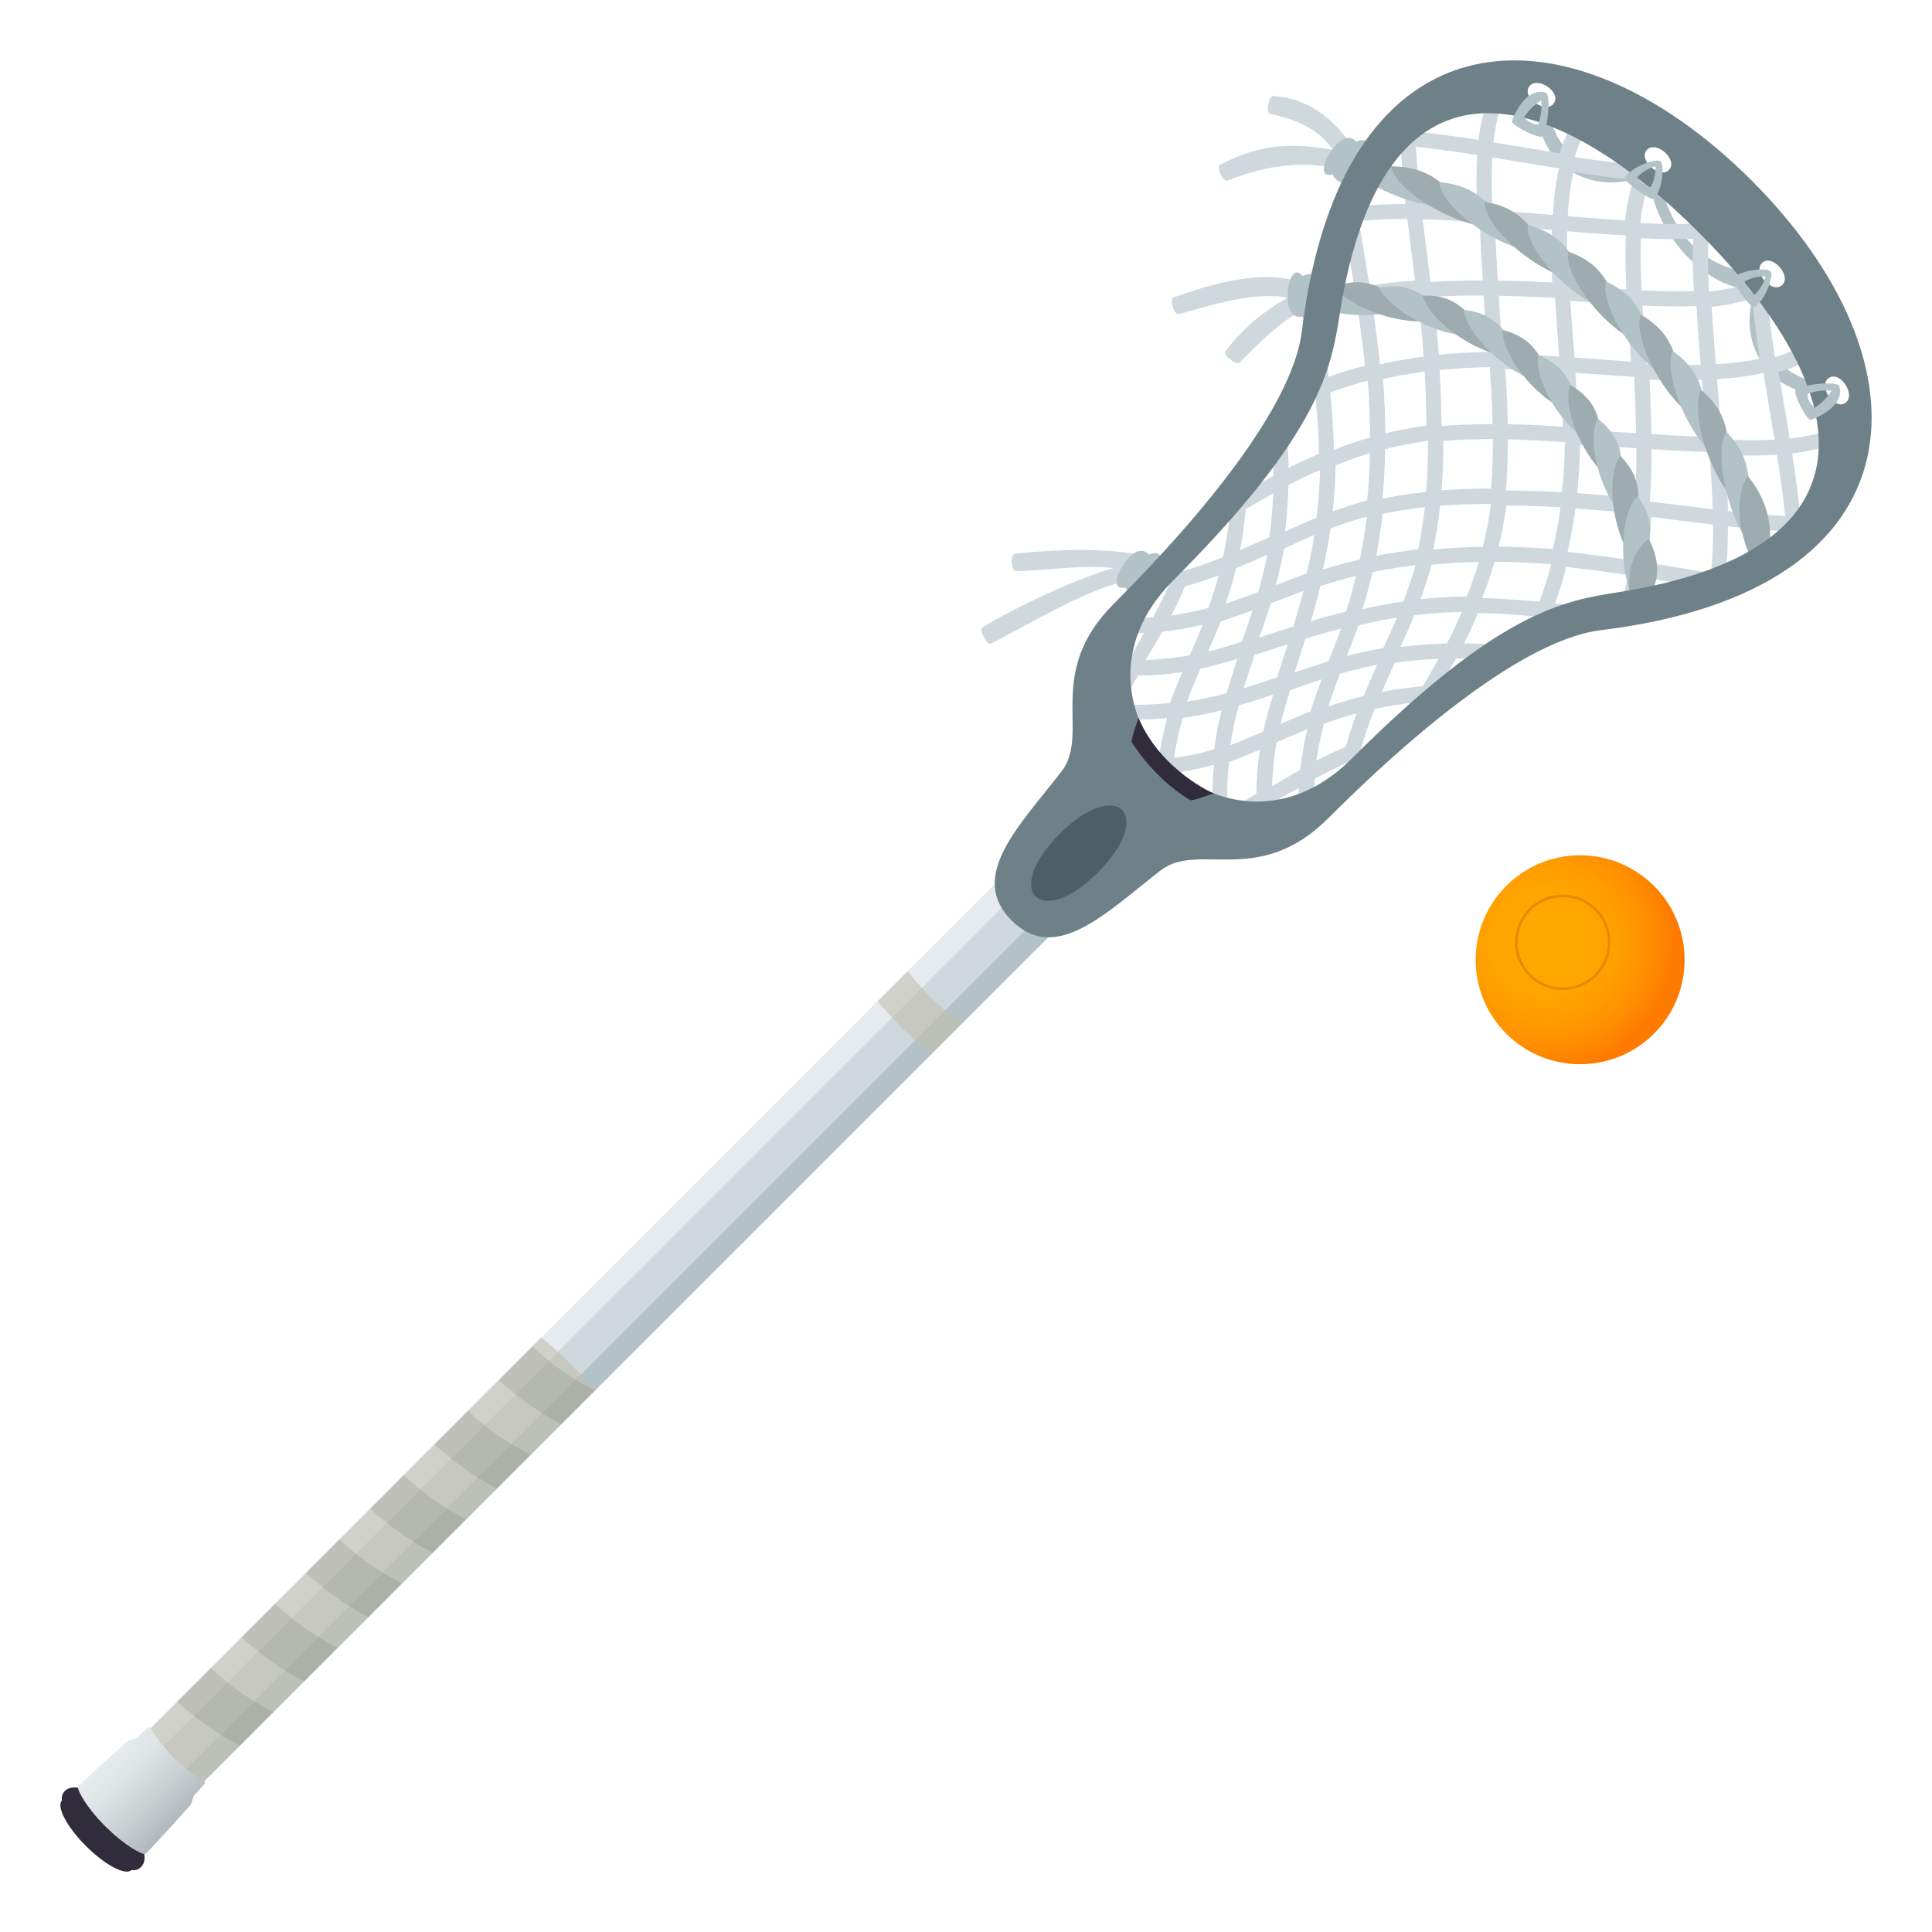 <svg enable-background="new 0 0 64 64" height="64" viewBox="0 0 64 64" width="64" xmlns="http://www.w3.org/2000/svg" xmlns:xlink="http://www.w3.org/1999/xlink"><radialGradient id="a" cx="117.221" cy="-85.155" gradientTransform="matrix(.983 0 0 .983 -64.009 114.917)" gradientUnits="userSpaceOnUse" r="4.323"><stop offset="0" stop-color="#fa0"/><stop offset=".342" stop-color="#ffa700"/><stop offset=".597" stop-color="#ff9d00"/><stop offset=".823" stop-color="#ff8d00"/><stop offset="1" stop-color="#ff7b00"/></radialGradient><linearGradient id="b" gradientTransform="matrix(.707 .707 -.707 .707 16.476 143.717)" gradientUnits="userSpaceOnUse" x1="-69.603" x2="-66.434" y1="-51.342" y2="-51.342"><stop offset="0" stop-color="#e6ebed"/><stop offset=".253" stop-color="#dfe4e7"/><stop offset=".615" stop-color="#ccd2d4"/><stop offset="1" stop-color="#b1b7ba"/></linearGradient><path d="m54.346 5.331c-1.832.564-2.76-.239-3.069-1.703-.097-.014-.196-.013-.294-.017-.13 1.858 1.929 3.099 3.81 2.051-.15-.108-.3-.216-.447-.331z" fill="#b3c2c6"/><path d="m58.666 9.653c-.563 1.83.24 2.757 1.703 3.067.016.099.016.195.02.296-1.859.131-3.1-1.929-2.051-3.812.107.15.217.302.328.449z" fill="#b3c2c6"/><path d="m52.342 28.332c-1.912 0-3.459 1.554-3.459 3.464-.002 1.911 1.55 3.457 3.459 3.458 1.914.001 3.463-1.548 3.463-3.458-.002-1.913-1.549-3.462-3.463-3.464z" fill="url(#a)"/><path d="m53.348 31.216c0-.871-.707-1.578-1.583-1.583-.872.001-1.581.708-1.577 1.586-.002.87.707 1.581 1.58 1.581.875.004 1.581-.708 1.58-1.584zm-1.58 1.496c-.826 0-1.494-.668-1.494-1.493 0-.829.668-1.497 1.494-1.497s1.496.67 1.496 1.494c-.002.826-.672 1.498-1.496 1.496z" fill="#ea8800"/><path d="m57.968 9.022c-1.756-.225-2.683-1.512-3.028-3.217-.096-.058-.191-.103-.287-.153-.066 1.933 1.971 4.196 3.76 3.927-.149-.182-.298-.365-.445-.557z" fill="#b3c2c6"/><path d="m59.197 17.601c.138-.17.293-.325.446-.484-.065-.615-.153-1.291-.276-2.097.496-.056.909-.158 1.279-.285-.043-.155-.096-.308-.137-.466-.348.118-.745.209-1.221.26-.08-.492-.37-2.203-.37-2.203.356-.094.653-.225.921-.374-.059-.163-.116-.33-.171-.493-.249.15-.526.282-.876.376-.095-.658-.184-1.333-.252-1.986-.18-.165-.356-.33-.534-.494-.386.142-.841.244-1.394.308-.043-.738-.045-1.335-.01-1.863-.137-.13-.261-.266-.385-.404-.532.035-1.135.033-1.881-.011.061-.539.165-.987.301-1.371-.18-.194-.363-.382-.557-.563-.596-.063-1.212-.144-1.916-.242.07-.273.174-.498.284-.708-.153-.073-.302-.159-.446-.251-.131.247-.246.514-.332.831 0 0-1.697-.286-2.199-.365.041-.404.117-.743.209-1.046-.162-.032-.324-.058-.491-.068-.089.307-.168.638-.21 1.033-.746-.116-1.377-.198-1.959-.263-.193.227-.396.446-.608.658.03.498.08 1.055.153 1.727-.443 0-.861.017-1.258.043-.053.171-.111.34-.166.511.459-.038.951-.062 1.48-.06.057.497.252 2.046.252 2.046-.535.031-1.043.089-1.508.165-.098-.623-.205-1.256-.311-1.885-.104.297-.223.593-.365.876.061.371.125.748.182 1.114-.248.052-.486.118-.725.182.008.166.02.334.028.502.249-.076.507-.142.774-.198.115.753.203 1.435.271 2.061-.416.103-.824.227-1.209.368-.02-.184-.047-.374-.072-.562-.164.067-.323.14-.479.214.022.185.048.376.069.554-.154.066-.307.153-.46.226.003.182.011.362.024.54.162-.088.326-.177.49-.253.064.645.102 1.259.111 1.834-.326.136-.66.288-1.004.461-.002-.258-.021-.533-.037-.805-.166.077-.332.151-.5.218.01.288.033.583.031.859-.35.188-1.287.731-1.287.731-.072.041-.119.116-.125.198-.045.608-.135 1.186-.26 1.761-.549.222-1.037.387-1.5.501-.078.019-.144.075-.172.153-.172.426-.381.857-.649 1.339-.229.017-.462.026-.695.026-.081.161-.164.322-.248.483.218.008.437.022.646.013-.088.151-1.046 1.883-1.195 2.176.114.225.232.447.35.67.551.03 1.084.019 1.617-.034-.139.495-.234.97-.287 1.448l.387.389c.477-.057.958-.152 1.448-.29-.05.482-.058.97-.04 1.465.234.157.469.322.699.489.285-.146 2.004-1.096 2.148-1.18-.006.189.004.381.008.573.172-.057.342-.118.514-.172.002-.234-.008-.47.008-.706.482-.262.912-.474 1.336-.646.076-.027.133-.089.153-.17.116-.469.276-.942.501-1.5.508-.112 1.018-.188 1.544-.236.204-.211.411-.422.659-.573.168-.296.381-.667.49-.864.227.001.465.004.704.013.183-.17.378-.324.581-.468-.346-.022-.693-.046-1.019-.05.175-.342.329-.678.462-1.001.576.01 1.191.045 1.834.107-.104.227-.225.448-.344.672.227-.1.456-.194.691-.285.052-.111.115-.219.164-.332.334.037.677.088 1.035.135.238-.157.51-.281.799-.385-.575-.094-1.117-.172-1.627-.233.145-.384.268-.784.368-1.204.62.068 1.299.158 2.063.271-.074.35-.166.685-.273 1.002.193-.052.375-.098.558-.142.071-.257.149-.51.208-.784.596.095 1.203.195 1.811.298.303-.128.609-.239.918-.343.049-.508.076-1.056.074-1.647.78.085 1.402.135 1.957.165zm-.331-2.534c.121.775.208 1.434.272 2.029-.537-.03-1.139-.084-1.896-.165-.012-.563-.047-1.177-.104-1.864.669.029 1.227.028 1.728 0zm-4.669-.718s-1.342-.086-1.923-.114c-.012-.551-.039-1.152-.087-1.886.271.018 1.57.112 1.947.136.03.608.054 1.24.063 1.864zm.448-1.77c.519.015 1.133.026 1.732.01.055.632.107 1.264.146 1.886-.592-.021-1.197-.054-1.817-.096-.011-.599-.037-1.212-.061-1.8zm-9.512 7.601c.129-.424.24-.832.336-1.226.463-.1.94-.175 1.424-.23-.117.398-.248.794-.404 1.202-.458.061-.907.149-1.356.254zm1.144.278c-.152.363-.31.7-.451 1.006-.402.07-.8.16-1.209.268.131-.336.264-.673.387-1.016.426-.103.848-.189 1.273-.258zm-2.202-2.948c.406-.157.802-.288 1.202-.4-.058.479-.131.954-.23 1.423-.394.092-.803.203-1.227.335.104-.453.192-.903.255-1.358zm-.794 1.484c-.341.126-.678.257-1.014.388.107-.405.196-.807.27-1.208.303-.144.643-.3 1.002-.451-.067.423-.152.843-.258 1.271zm4.532-4.39c.51-.038 1.057-.059 1.64-.059 0 .581-.019 1.132-.06 1.642-.572-.002-1.119.015-1.637.056.041-.517.058-1.066.057-1.639zm-.838 3.599c-.467.051-.934.118-1.387.21.09-.456.16-.922.209-1.388.451-.096.922-.172 1.404-.228-.055.484-.133.953-.226 1.406zm2.972-4.152c-.012-.554-.038-1.154-.086-1.823.533.014 1.124.041 1.824.088.045.712.072 1.29.086 1.82-.669-.047-1.271-.074-1.824-.085zm-.506-.001c-.599-.002-1.168.021-1.691.061 0-.569-.021-1.184-.061-1.853.514-.053 1.061-.086 1.662-.098.049.697.081 1.319.09 1.89zm-2.136.554c.004.593-.018 1.157-.061 1.689-.498.053-.98.129-1.449.227.051-.525.08-1.076.092-1.643.449-.114.926-.205 1.418-.273zm-2.381 4.47c-.093.381-.203.773-.338 1.186-.364.087-.742.189-1.16.315.125-.42.227-.799.313-1.16.413-.133.806-.245 1.185-.341zm2.783-2.321c.529-.042 1.094-.062 1.688-.059-.067.495-.16.967-.274 1.419-.57.008-1.117.039-1.644.092.099-.467.173-.951.23-1.452zm2.24-2.199c.569.014 1.189.045 1.893.093-.014.601-.045 1.149-.096 1.659-.671-.037-1.285-.056-1.858-.057.044-.528.063-1.094.061-1.695zm2.209-2.711c-.021-.292-.113-1.547-.139-1.878 0 0 1.297.099 1.883.131.033.584.133 1.884.133 1.884-.33-.024-1.586-.116-1.877-.137zm-.508-.033c-.721-.046-1.336-.073-1.883-.087-.029-.593-.117-1.927-.117-1.927.625.016 1.256.041 1.865.069.023.377.116 1.675.135 1.945zm-2.032-2.516c-.038-.623-.071-1.232-.092-1.82.62.043 1.254.094 1.885.146-.017.604-.005 1.216.012 1.736-.589-.028-1.202-.052-1.805-.062zm-.47.497s.085 1.306.116 1.864c-.576.017-1.105.045-1.601.095-.046-.667-.106-1.328-.163-1.917.501-.033 1.048-.047 1.648-.042zm-1.951 2.516c.037.647.055 1.238.055 1.792-.469.064-.926.148-1.357.256-.005-.562-.031-1.165-.077-1.798.43-.103.891-.185 1.379-.25zm-1.81 2.702c-.012.542-.043 1.068-.096 1.566-.379.105-.756.225-1.141.367.052-.491.086-1.005.096-1.526.371-.154.754-.29 1.141-.407zm-1.769 2.14c-.376.153-.722.309-1.046.459.059-.499.1-1.015.113-1.539.361-.193.707-.354 1.047-.498-.016.543-.054 1.074-.114 1.578zm-1.643 1.23.007-.004c-.083.405-.179.817-.3 1.235-.33.128-.695.259-1.078.39.133-.401.252-.792.344-1.172.345-.145.687-.298 1.027-.449zm-.479 1.84c-.106.334-.224.672-.359 1.042-.414.133-.775.238-1.117.322.145-.328.287-.66.424-.998.369-.116.724-.244 1.052-.366zm.598-.23s.799-.308 1.088-.415c-.096.36-.203.749-.337 1.18-.191.063-.939.302-1.126.363.138-.388.263-.76.375-1.128zm.564 1.354c-.023.078-.262.806-.35 1.098 0 0-.754.248-1.109.361.111-.355.363-1.107.363-1.107.292-.091 1.02-.328 1.096-.352zm.588-.185c.432-.135.818-.243 1.183-.335-.104.271-.418 1.084-.418 1.084-.368.113-.737.236-1.124.372.058-.181.299-.928.359-1.121zm.537 1.345c-.125.333-.254.689-.366 1.058-.337.135-.669.276-.996.424.083-.343.188-.708.321-1.12.37-.136.706-.253 1.041-.362zm.607-.184c.421-.121.831-.217 1.235-.299l-.008.016c-.152.338-.299.674-.442 1.02-.378.092-.771.208-1.173.346.129-.384.262-.751.388-1.083zm2.462-1.937c.507-.062 1.035-.1 1.578-.112-.145.337-.307.686-.498 1.047-.525.012-1.037.054-1.537.113.148-.323.304-.671.457-1.048zm.209-.533c.139-.383.258-.757.363-1.141.498-.05 1.023-.083 1.57-.094-.119.389-.256.771-.408 1.141-.521.013-1.037.042-1.525.094zm2.841-3.101c.555.002 1.146.019 1.791.057-.063.485-.146.946-.248 1.378-.635-.042-1.237-.069-1.797-.077.102-.432.189-.886.254-1.358zm2.444-2.011c.549.028 1.863.113 1.863.113.004.604-.009 1.147-.043 1.65-.645-.063-1.285-.12-1.916-.165.049-.496.082-1.022.096-1.598zm2.363.141c.65.044 1.292.081 1.918.097.06.706.094 1.328.109 1.896-.461-.058-2.078-.256-2.078-.256.035-.529.056-1.102.051-1.737zm3.709-2.521s.291 1.729.365 2.207c-.496.026-1.066.027-1.75-.006-.043-.656-.095-1.327-.152-1.999.588-.038 1.098-.101 1.537-.202zm-.379-2.468c.068.655.158 1.338.254 1.993-.414.092-.895.154-1.451.186-.051-.606-.102-1.265-.137-1.9.51-.064.952-.154 1.334-.279zm-1.838.25c.035.655.084 1.32.137 1.945-.627.015-1.258.006-1.793-.015 0 0-.104-1.385-.135-1.949.701.035 1.28.041 1.791.019zm-.109-2.232c-.025.499-.019 1.064.02 1.734-.492.018-1.055.01-1.731-.021-.032-.679-.038-1.242-.019-1.732.669.041 1.232.045 1.73.019zm-2.215 1.682c-.567-.031-1.948-.134-1.948-.134-.019-.531-.028-1.163-.011-1.793.623.053 1.289.104 1.945.137-.021.51-.019 1.092.014 1.79zm.236-3.627c-.128.383-.22.824-.279 1.337-.637-.036-1.296-.088-1.899-.138.029-.561.093-1.039.183-1.455.736.106 1.376.191 1.995.256zm-2.468-.381c-.103.442-.168.949-.203 1.537-.674-.053-1.346-.107-2-.149-.031-.687-.034-1.255-.004-1.754.486.079 2.207.366 2.207.366zm-4.575 1.176c-.084-.76-.137-1.36-.164-1.896.594.063 1.252.154 2.029.272-.029.498-.031 1.061-.002 1.729-.69-.056-1.302-.093-1.863-.105zm.06.508c.566.014 1.187.05 1.893.109.018.622.056 1.262.097 1.917-.633-.001-1.207.016-1.731.051-.001 0-.203-1.607-.259-2.077zm-1.687 2.7c.477-.08.994-.136 1.547-.166.061.618.123 1.31.172 2.015-.508.064-.99.15-1.444.257-.068-.634-.159-1.333-.275-2.106zm-1.375 3.042c.396-.155.814-.287 1.246-.394.049.667.072 1.297.075 1.879-.407.117-.806.253-1.2.412-.012-.597-.05-1.233-.121-1.897zm-2.802 3.86s.65-.378.913-.524c-.022.496-.062.982-.128 1.452 0 0-.74.33-.971.429.086-.443.149-.898.186-1.357zm-2.004 2.549c.355-.095.716-.208 1.111-.357-.096.349-.208.709-.344 1.083-.43.112-.828.193-1.229.248.181-.338.33-.659.462-.974zm-1.307 2.45c.035-.064.07-.126.109-.19.146-.245.295-.497.439-.752.441-.042.883-.125 1.344-.232-.139.331-.277.661-.422.985l-.012.029c-.493.093-.973.139-1.458.16zm-.791 1.472c.17-.342.359-.659.543-.957.492-.003.975-.042 1.463-.12-.145.337-.281.672-.408 1.021-.528.061-1.054.079-1.598.056zm2.605-1.188c.38-.078.786-.191 1.223-.324-.124.376-.247.752-.36 1.136-.466.13-.894.217-1.313.284.14-.37.292-.734.45-1.096zm-.874 2.958c.06-.436.151-.868.285-1.327.418-.056.84-.138 1.291-.25-.113.45-.194.874-.248 1.289-.463.138-.891.23-1.328.288zm1.863-.423c.063-.418.152-.848.279-1.316.387-.11.764-.234 1.139-.358-.136.44-.242.841-.324 1.224-.363.155-.727.31-1.094.45zm-.092 2.152c-.027-.544-.01-1.069.052-1.597.349-.128.687-.266 1.021-.41-.076.488-.117.974-.119 1.466-.296.183-.614.367-.954.541zm1.666-.904c-.066.039-.131.079-.193.117.018-.489.063-.972.156-1.461l.045-.021c.32-.141.645-.276.969-.412-.108.457-.19.901-.234 1.342-.249.142-.497.29-.743.435zm2.252-1.193c-.315.133-.633.28-.975.46.055-.399.137-.799.252-1.226.377-.138.732-.251 1.084-.344-.15.397-.265.753-.361 1.11zm3.074-2.917c-.145.263-.523.91-.523.91-.465.038-.912.1-1.361.187.102-.226.202-.454.302-.678l.132-.29c.47-.066.954-.108 1.45-.129zm3.336-1.889c-.664-.067-1.299-.107-1.896-.122.156-.393.295-.792.412-1.199.582.002 1.209.026 1.877.076-.108.431-.239.849-.393 1.245zm.935-1.651c.108-.455.194-.935.261-1.441.66.044 1.332.103 2.011.171-.026.55-.084 1.066-.165 1.545-.78-.118-1.473-.206-2.107-.275zm4.754.707-.095-.017c-.688-.118-1.373-.233-2.049-.339.076-.471.133-.977.165-1.509 0 0 1.562.194 2.046.253.002.576-.019 1.115-.067 1.612z" fill="#cfd8dd"/><path d="m-1.699 43.811h42.706v1.072h-42.706z" fill="#cfd8dd" transform="matrix(-.707 .707 -.707 -.707 64.909 61.806)"/><path d="m-2.331 43.358h42.707v.715h-42.707z" fill="#e6ebef" transform="matrix(-.707 .707 -.707 -.707 63.385 61.174)"/><path d="m-1.069 44.621h42.707v.715h-42.707z" fill="#b3c2c6" transform="matrix(-.707 .707 -.707 -.707 66.433 62.438)"/><path d="m31.853 33.909s-1-.703-1.781-1.744l-.994 1s.771.991 1.776 1.748z" fill="#c2bfaf" opacity=".6"/><path d="m19.713 46.046s-.8-.96-1.783-1.742l-13.123 13.13 1.762 1.765z" fill="#c2bfaf" opacity=".6"/><path d="m4.813 57.409c-1.494 1.28-2.23 1.813-2.23 1.813s-.258-.066-.438.109c-.135.137-.091.308-.091.308-.196.196.155.876.793 1.512.639.64 1.317.991 1.513.795 0 0 .173.043.307-.093.179-.176.11-.438.11-.438s.533-.734 1.815-2.229z" fill="#302c3b"/><path d="m5.764 58.235c-.503-.501-.779-.997-.801-1.02-.017-.017-.048-.005-.066.015 0 0-.269.238-.358.328-.065.063-.25.063-.352.153-.542.475-1.516 1.377-1.56 1.42-.05.05-.042.069-.044.09 0 .084.227.599.898 1.271.003.007.008.008.012.012.006.006.011.013.018.014.67.67 1.185.898 1.268.897.021.001.041.005.09-.041.041-.042.947-1.02 1.42-1.559.09-.104.09-.288.155-.354.088-.089.324-.36.324-.36.022-.014.032-.048.017-.063-.023-.022-.505-.282-1.021-.803z" fill="url(#b)"/><g fill="#1a1626"><path d="m9.052 56.706s-1.156-.547-2.065-1.459l-1.115 1.121s.901.86 2.066 1.458z" opacity=".1"/><path d="m11.182 54.577s-1.155-.547-2.065-1.458l-1.115 1.116s.901.865 2.064 1.463z" opacity=".1"/><path d="m13.311 52.448s-1.155-.547-2.065-1.461l-1.113 1.12s.899.864 2.065 1.46z" opacity=".1"/><path d="m15.442 50.319s-1.155-.549-2.064-1.46l-1.116 1.118s.901.863 2.066 1.459z" opacity=".1"/><path d="m17.571 48.188s-1.153-.549-2.065-1.46l-1.114 1.119s.9.862 2.065 1.46z" opacity=".1"/><path d="m19.704 46.058s-1.155-.549-2.065-1.463l-1.116 1.122s.902.861 2.066 1.459z" opacity=".1"/></g><path d="m48.065 6.858c-1.72-.92-1.854-1.838-3.631-1.747.17.743 2.212 1.794 3.631 1.747z" fill="#b3c2c6"/><path d="m49.498 7.544c-1.613-1.057-1.668-1.998-3.41-2.036.102.759 2.016 1.975 3.41 2.036z" fill="#9eacb0"/><path d="m50.852 8.343c-1.501-1.187-1.477-2.138-3.178-2.313.039.778 1.81 2.147 3.178 2.313z" fill="#b3c2c6"/><path d="m52.117 9.256c-1.38-1.312-1.283-2.271-2.936-2.575-.029.784 1.604 2.298 2.936 2.575z" fill="#9eacb0"/><path d="m53.293 10.27c-1.258-1.43-1.086-2.387-2.684-2.818-.091.786 1.393 2.437 2.684 2.818z" fill="#b3c2c6"/><path d="m54.371 11.384c-1.127-1.541-.883-2.493-2.422-3.05-.15.788 1.18 2.567 2.422 3.05z" fill="#9eacb0"/><path d="m53.199 9.327c-.207.782.961 2.683 2.153 3.268-.995-1.645-.68-2.588-2.153-3.268z" fill="#b3c2c6"/><path d="m56.225 13.896c-.855-1.745-.473-2.67-1.873-3.47-.268.771.74 2.783 1.873 3.47z" fill="#9eacb0"/><path d="m56.984 15.279c-.709-1.831-.264-2.736-1.58-3.655-.322.761.522 2.87 1.58 3.655z" fill="#b3c2c6"/><path d="m57.629 16.749c-.561-1.918-.054-2.798-1.279-3.833-.375.745.291 2.945 1.279 3.833z" fill="#9eacb0"/><path d="m58.152 18.292c-.406-1.996.161-2.847-.969-3.989-.429.723.067 3.004.969 3.989z" fill="#b3c2c6"/><path d="m58.367 19.082c.313-.732.559-2.06-.467-3.312-.478.695-.347 2.233.467 3.312z" fill="#9eacb0"/><path d="m46.275 10.261c-1.602-.443-2.225-1.306-3.578-.549.63.614 2.524.954 3.578.549z" fill="#b3c2c6"/><path d="m47.584 10.595c-1.502-.676-1.969-1.613-3.379-1.096.5.704 2.275 1.338 3.379 1.096z" fill="#9eacb0"/><path d="m48.826 11.114c-1.385-.881-1.694-1.865-3.139-1.582.37.766 2.001 1.655 3.139 1.582z" fill="#b3c2c6"/><path d="m49.98 11.801c-1.242-1.059-1.398-2.066-2.859-2.005.24.804 1.709 1.914 2.859 2.005z" fill="#9eacb0"/><path d="m51.029 12.646c-1.082-1.218-1.084-2.225-2.543-2.379.116.823 1.407 2.119 2.543 2.379z" fill="#b3c2c6"/><path d="m51.957 13.623c-.906-1.353-.76-2.331-2.186-2.694-.015.817 1.084 2.27 2.186 2.694z" fill="#9eacb0"/><path d="m50.952 11.759c-.14.799.745 2.374 1.792 2.956-.709-1.456-.42-2.391-1.792-2.956z" fill="#b3c2c6"/><path d="m53.373 15.909c-.498-1.539-.074-2.407-1.365-3.165-.254.758.402 2.432 1.365 3.165z" fill="#9eacb0"/><path d="m53.826 17.189c-.271-1.604.28-2.389-.902-3.323-.367.7.049 2.441.902 3.323z" fill="#b3c2c6"/><path d="m54.08 18.531c-.02-1.644.646-2.328-.402-3.43-.473.634-.311 2.411.402 3.43z" fill="#9eacb0"/><path d="m54.127 19.922c.241-1.66 1.008-2.229.122-3.488-.565.552-.669 2.337-.122 3.488z" fill="#b3c2c6"/><path d="m54.136 20.573c.395-.726 1.175-1.331.486-2.727-.647.454-.831 1.461-.486 2.727z" fill="#9eacb0"/><path d="m37.475 18.913c-1.299-.284-2.516-.024-3.822.009-.145.005-.209-.553-.033-.576.691-.092 2.83-.251 4.129.037z" fill="#cfd8dd"/><path d="m37.539 19.268c-1.021-.079-3.748 1.584-4.716 2.053-.133.063-.4-.45-.278-.532.755-.508 4.12-2.175 5.145-2.092z" fill="#cfd8dd"/><path d="m38.056 18.374c-.521-.634-1.565 1.303-.782 1.084.65 1.121 1.828-1.535.782-1.084z" fill="#b3c2c6"/><path d="m44.318 5.587c-1.299-.286-2.448-.073-3.666.396-.135.055-.381-.451-.227-.529 1.25-.645 2.305-.813 4.168-.397z" fill="#cfd8dd"/><path d="m44.354 5.272c-.494-.897-1.235-1.28-2.285-1.501-.146-.03-.043-.605.106-.593 1.278.091 2.185.891 2.737 1.903z" fill="#cfd8dd"/><path d="m44.922 4.694c-.523-.629-1.57 1.305-.785 1.084.654 1.123 1.831-1.535.785-1.084z" fill="#b3c2c6"/><path d="m43.184 9.401c-1.216-.537-3.082.003-4.311.455-.135.051.012.592.184.549.676-.168 2.814-.948 4.031-.41z" fill="#cfd8dd"/><path d="m43.021 9.677c-.926.436-1.787 1.104-2.431 1.964-.091.116.364.479.471.373.643-.646 1.371-1.417 2.301-1.85z" fill="#cfd8dd"/><path d="m43.136 10.482c-.792.197-.483-1.982.013-1.339 1.192-.519.565 2.32-.013 1.339z" fill="#b3c2c6"/><path d="m58.023 5.977c-6.01-6.005-13.576-5.87-14.898 5-.265 2.162-2.646 5.436-6.225 9.02-2.318 2.314-.758 4.303-1.74 5.565-1.4 1.8-3.112 3.471-1.65 4.928 1.457 1.464 3.127-.248 4.928-1.65 1.264-.983 3.25.577 5.564-1.737 3.584-3.582 6.855-5.961 9.018-6.226 10.873-1.327 11.009-8.892 5.003-14.9zm-2.728-.359c-.292.34-1.039-.311-.744-.647.293-.338 1.039.306.744.647zm3.735 3.831c-.341.294-.989-.451-.651-.747.34-.296.988.452.651.747zm-7.551-6.039c-.24.379-1.072-.154-.829-.534.242-.377 1.071.157.829.534zm9.644 9.941c-.381.242-.914-.592-.535-.834.378-.243.912.59.535.834zm-22.422 11.947c-1.477-1.476-1.917-3.989.159-6.067 4.905-4.905 5.241-7.055 5.521-8.835 1.404-8.965 6.766-7.823 11.905-2.683 5.141 5.141 6.28 10.499-2.685 11.906-1.777.28-3.928.611-8.831 5.521-2.079 2.075-4.59 1.635-6.069.158z" fill="#6e8189"/><path d="m34.305 29.694c-.317-.317-.158-1.112.795-2.068.955-.953 1.749-1.113 2.066-.795.318.317.158 1.113-.795 2.067-.953.953-1.748 1.115-2.066.796z" fill="#4e5e67"/><path d="m51.196 3.065c-.644-.166-1.011.691-1.109.937-.058.14.936.636 1.015.507.182-.307.281-1.392.094-1.444zm-.71.82c.154-.226.325-.407.57-.558.029.286-.016.532-.102.794-.136.01-.323-.065-.468-.236z" fill="#b3c2c6"/><path d="m54.973 5.324c-.191-.052-.945.212-1.145.56-.067.111.89.804.975.705.267-.302.359-1.213.17-1.265zm-.74.55c.167-.168.354-.293.608-.364.01.263-.051.478-.156.69-.134-.022-.319-.135-.452-.326z" fill="#b3c2c6"/><path d="m59.49 12.898c-.129.077.366 1.067.506 1.011.244-.096 1.104-.465.936-1.107-.049-.188-1.135-.088-1.442.096zm.389.145c.261-.086.506-.13.792-.1-.149.24-.331.413-.558.569-.173-.146-.246-.333-.234-.469z" fill="#b3c2c6"/><path d="m57.41 9.196c-.098.084.592 1.041.705.975.348-.203.613-.954.559-1.146-.051-.189-.963-.096-1.264.171zm.387.119c.215-.107.427-.166.693-.158-.074.253-.197.44-.364.607-.192-.13-.306-.316-.329-.449z" fill="#b3c2c6"/><path d="m37.487 24.575c-.007-.005.697 1.188 1.948 1.936.236-.02.575-.172.787-.23.019.038-1.773-.754-2.508-2.501-.058.213-.21.556-.227.795z" fill="#302c3b"/></svg>